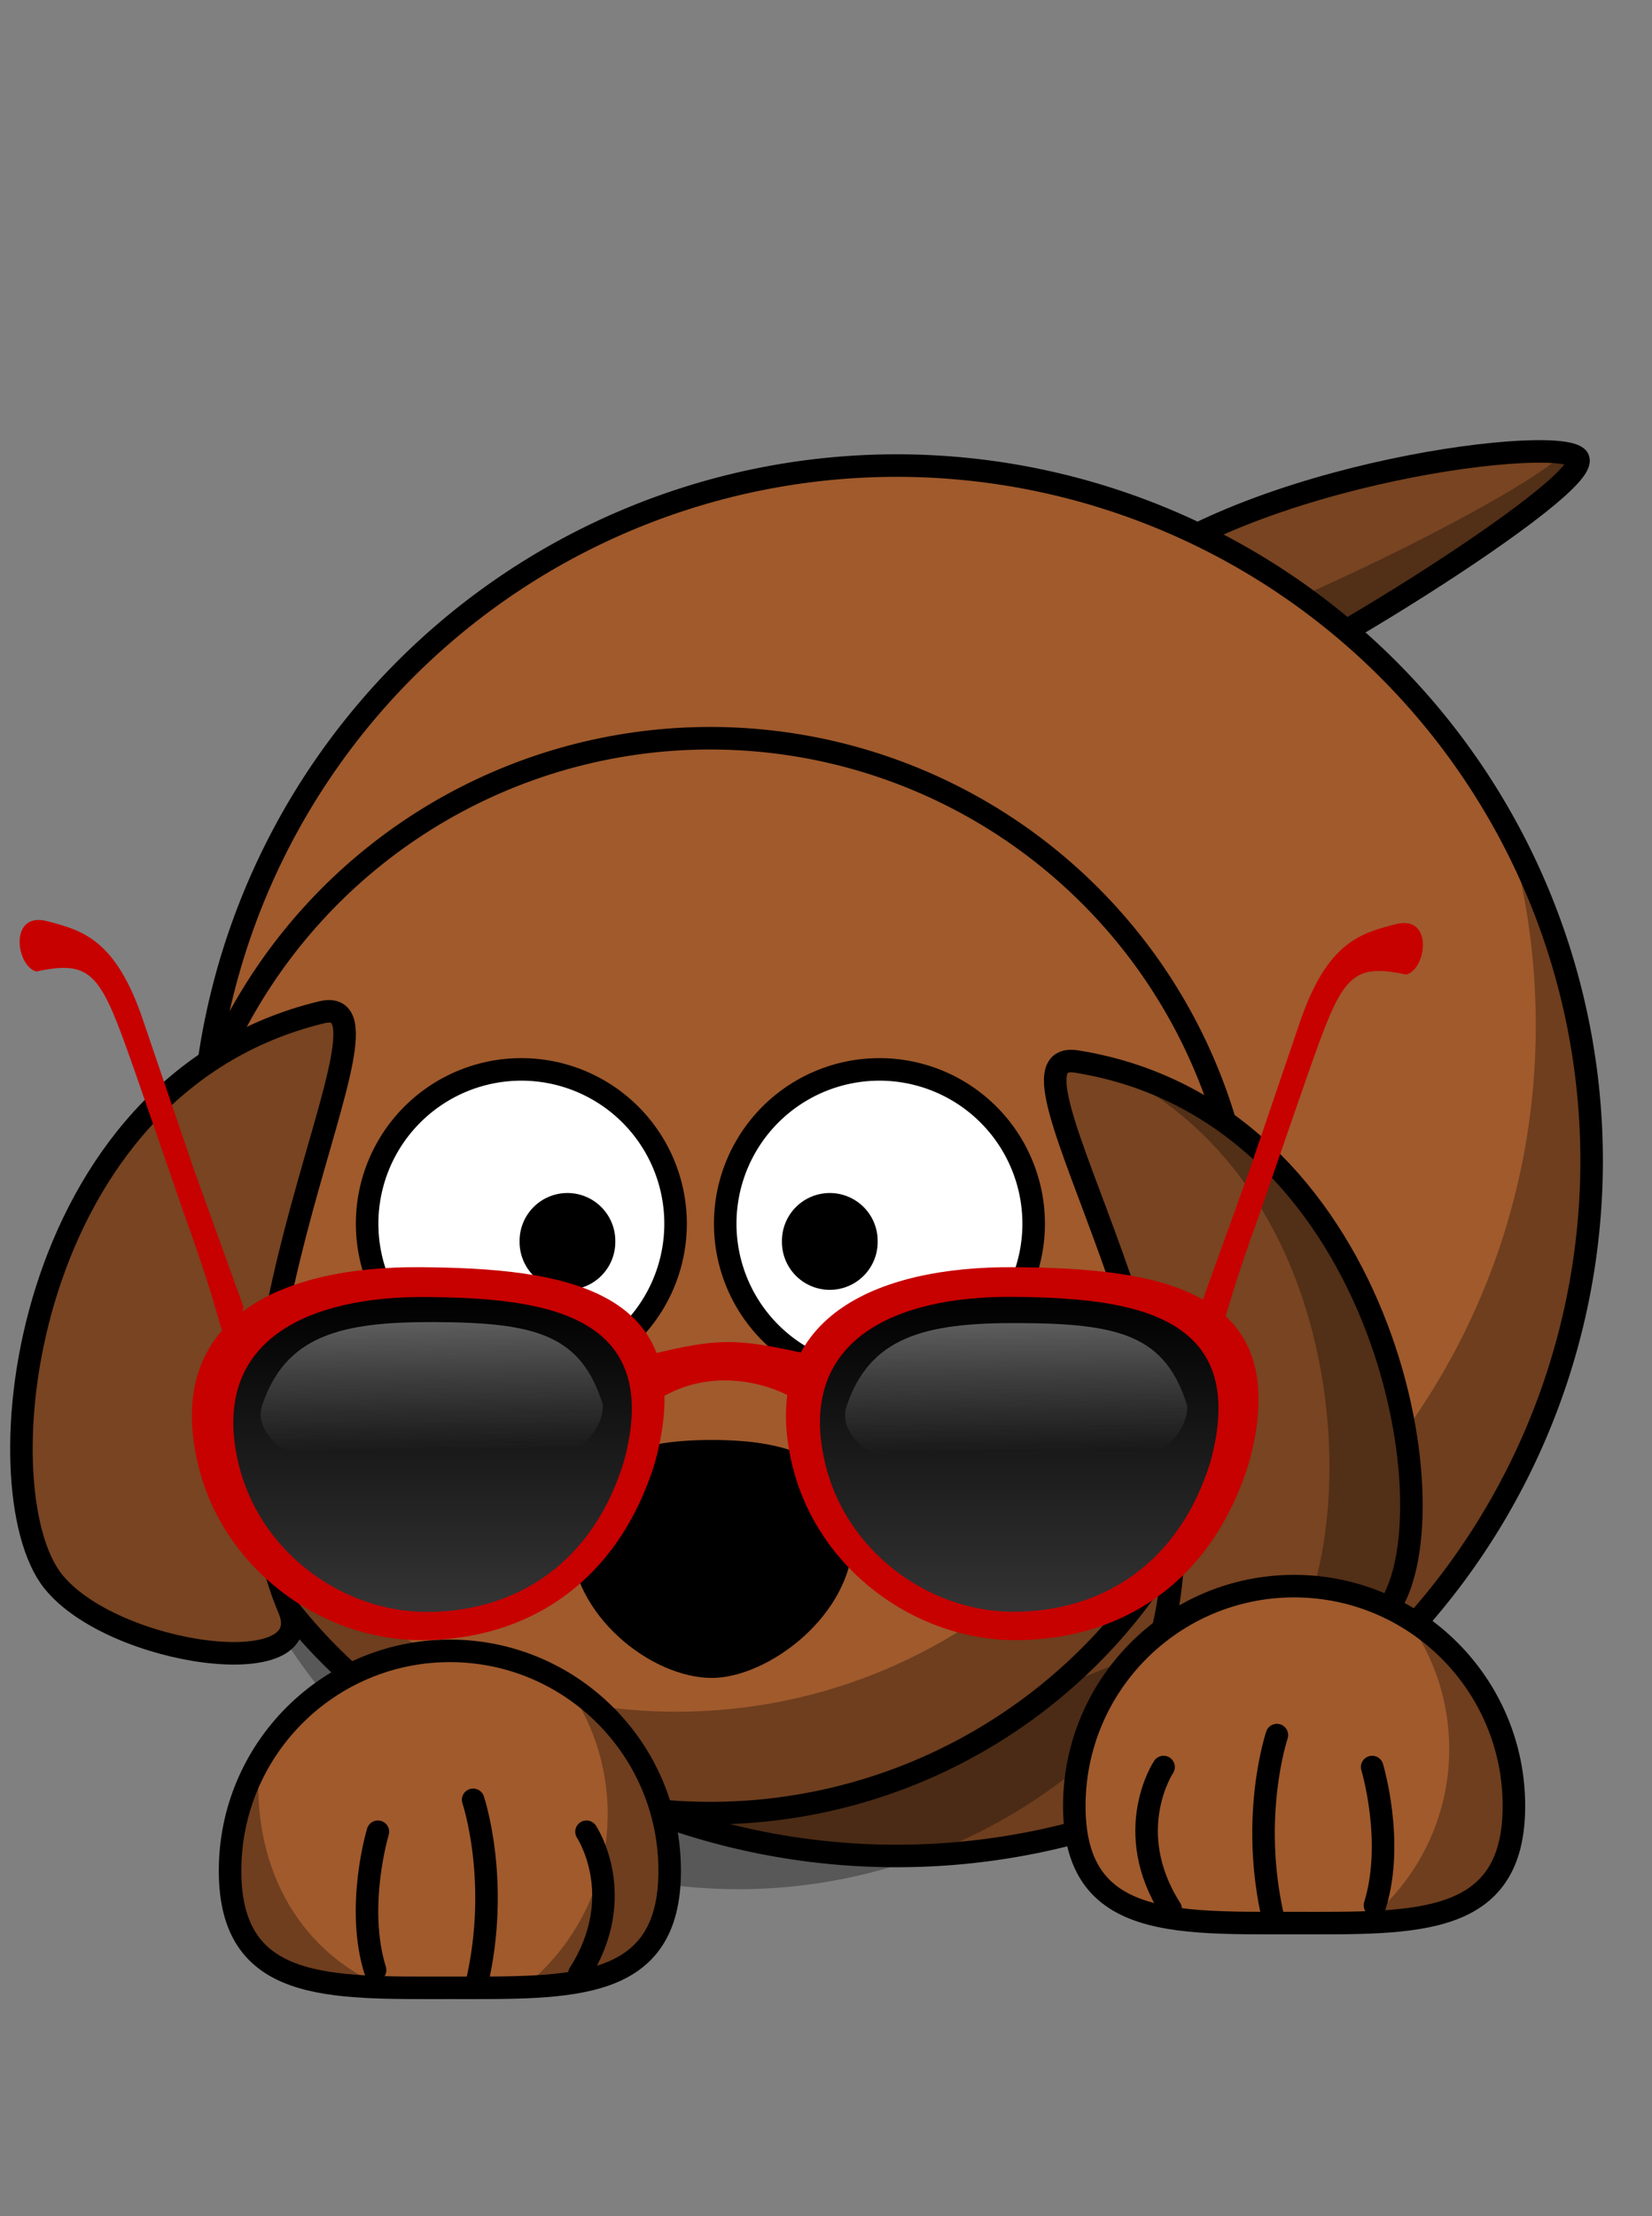 <?xml version="1.0" encoding="UTF-8" standalone="no"?>
<svg
   xmlns:dc="http://purl.org/dc/elements/1.1/"
   xmlns:cc="http://creativecommons.org/ns#"
   xmlns:rdf="http://www.w3.org/1999/02/22-rdf-syntax-ns#"
   xmlns:svg="http://www.w3.org/2000/svg"
   xmlns="http://www.w3.org/2000/svg"
   xmlns:xlink="http://www.w3.org/1999/xlink"
   xmlns:sodipodi="http://sodipodi.sourceforge.net/DTD/sodipodi-0.dtd"
   xmlns:inkscape="http://www.inkscape.org/namespaces/inkscape"
   id="svg2"
   height="393.308"
   width="293.332"
   version="1.0"
   sodipodi:docname="dog_glasses_2.svg"
   inkscape:version="0.92.2 (5c3e80d, 2017-08-06)">
  <rect width="100%" height="100%" fill="#808080" stroke="none"/>
  <sodipodi:namedview
     pagecolor="#ffffff"
     bordercolor="#666666"
     borderopacity="1"
     objecttolerance="10"
     gridtolerance="10"
     guidetolerance="10"
     inkscape:pageopacity="0"
     inkscape:pageshadow="2"
     inkscape:window-width="1920"
     inkscape:window-height="1016"
     id="namedview2020"
     showgrid="false"
     inkscape:zoom="1.6971655"
     inkscape:cx="137.1181"
     inkscape:cy="157.82631"
     inkscape:window-x="0"
     inkscape:window-y="27"
     inkscape:window-maximized="1"
     inkscape:current-layer="svg2" />
  <defs
     id="defs4">
    <linearGradient
       inkscape:collect="always"
       xlink:href="#linearGradient3290"
       id="linearGradient3298"
       x1="22.707"
       y1="171.167"
       x2="22.707"
       y2="344.033"
       gradientUnits="userSpaceOnUse"
       gradientTransform="matrix(0.415,0,0,0.362,77.604,73.123)" />
    <linearGradient
       id="linearGradient3290">
      <stop
         style="stop-color:#000000;stop-opacity:1;"
         offset="0"
         id="stop3292" />
      <stop
         style="stop-color:#3b3b3b;stop-opacity:1;"
         offset="1"
         id="stop3294" />
    </linearGradient>
    <linearGradient
       inkscape:collect="always"
       xlink:href="#linearGradient3290"
       id="linearGradient3296"
       x1="273.881"
       y1="171.167"
       x2="273.881"
       y2="346.814"
       gradientUnits="userSpaceOnUse"
       gradientTransform="matrix(0.415,0,0,0.362,77.604,73.123)" />
    <linearGradient
       inkscape:collect="always"
       xlink:href="#linearGradient3302"
       id="linearGradient3311"
       gradientUnits="userSpaceOnUse"
       x1="457.407"
       y1="13.463"
       x2="459.566"
       y2="80.934"
       gradientTransform="matrix(1.802,0,0,0.724,-741.329,103.706)" />
    <linearGradient
       inkscape:collect="always"
       id="linearGradient3302">
      <stop
         style="stop-color:#c4c4c4;stop-opacity:1;"
         offset="0"
         id="stop3304" />
      <stop
         style="stop-color:#c4c4c4;stop-opacity:0;"
         offset="1"
         id="stop3306" />
    </linearGradient>
    <linearGradient
       inkscape:collect="always"
       xlink:href="#linearGradient3302"
       id="linearGradient3315"
       gradientUnits="userSpaceOnUse"
       gradientTransform="matrix(1.802,0,0,0.724,-637.569,103.881)"
       x1="457.407"
       y1="13.463"
       x2="459.566"
       y2="80.934" />
  </defs>
  <g
     transform="rotate(42.32,110.67,116.355)"
     id="g994">
    <path
       style="fill:#784421;fill-opacity:1;fill-rule:evenodd;stroke:#000000;stroke-width:4;stroke-linecap:butt;stroke-linejoin:round;stroke-miterlimit:4;stroke-dasharray:none;stroke-opacity:1"
       id="path3205"
       d="m 166.652,51.82 c 1.5,-30.5 39,-75 45.5,-75.5 6.5,-0.5 -14,70.5 -19.5,75.5 -5.5,5 -25.5,1.5 -26,0 z" />
    <path
       style="fill:#000000;fill-opacity:0.314;fill-rule:evenodd;stroke:none;stroke-width:4;stroke-linecap:butt;stroke-linejoin:round;stroke-miterlimit:4;stroke-dasharray:none;stroke-opacity:1"
       id="path3257"
       d="m 212.155,-23.682 c -0.516,0.04 -1.252,0.373 -2.125,0.938 -0.954,13.17 -22.907,66.265 -28.156,70.125 -2.962,2.178 -9.248,1.941 -14.875,0.938 -0.154,1.18 -0.287,2.356 -0.344,3.5 0.5,1.5 20.5,5 26,0 5.5,-5 26,-76 19.5,-75.5 z" />
  </g>
  <g
     transform="translate(12.841,16.22)"
     id="g998">
    <path
       style="opacity:1;fill:#a05a2c;fill-opacity:1;fill-rule:nonzero;stroke:#000000;stroke-width:4;stroke-linecap:round;stroke-linejoin:round;stroke-miterlimit:4;stroke-dasharray:none;stroke-opacity:1"
       id="path2383"
       d="m 269.77,189.797 a 123.386,123.386 0 1 1 -246.772,0 123.386,123.386 0 1 1 246.772,0 z" />
    <path
       style="opacity:1;fill:#000000;fill-opacity:0.314;fill-rule:nonzero;stroke:none;stroke-width:4;stroke-linecap:round;stroke-linejoin:round;stroke-miterlimit:4;stroke-dasharray:none;stroke-opacity:1"
       id="path3339"
       d="m 254.952,131.173 c 3.202,10.975 4.906,22.589 4.906,34.594 10e-6,68.109 -55.266,123.375 -123.375,123.375 -46.825,0 -87.598,-26.132 -108.5,-64.594 15.023,51.2 62.367,88.625 118.406,88.625 68.109,0 123.375,-55.266 123.375,-123.375 0,-21.21 -5.373,-41.186 -14.812,-58.625 z" />
  </g>
  <g
     transform="translate(-416.321,115.57)"
     id="g1012">
    <path
       style="opacity:1;fill:#000000;fill-opacity:0.314;fill-rule:nonzero;stroke:none;stroke-width:4;stroke-linecap:round;stroke-linejoin:round;stroke-miterlimit:4;stroke-dasharray:none;stroke-opacity:1"
       id="path3276"
       d="m 642.816,124.339 a 95.386,95.386 0 1 1 -190.772,0 95.386,95.386 0 1 1 190.772,0 z" />
    <path
       style="opacity:1;fill:#a05a2c;fill-opacity:1;fill-rule:nonzero;stroke:#000000;stroke-width:4;stroke-linecap:round;stroke-linejoin:round;stroke-miterlimit:4;stroke-dasharray:none;stroke-opacity:1"
       id="path2418"
       d="m 637.816,110.839 a 95.386,95.386 0 1 1 -190.772,0 95.386,95.386 0 1 1 190.772,0 z" />
    <path
       style="opacity:1;fill:#000000;fill-opacity:0.314;fill-rule:nonzero;stroke:none;stroke-width:4;stroke-linecap:round;stroke-linejoin:round;stroke-miterlimit:4;stroke-dasharray:none;stroke-opacity:1"
       id="path3251"
       d="m 629.483,71.792 c 1.526,6.769 2.344,13.803 2.344,21.031 0,52.653 -42.753,95.406 -95.406,95.406 -38.776,0 -72.153,-23.191 -87.062,-56.438 9.555,42.587 47.605,74.438 93.062,74.438 52.653,0 95.406,-42.753 95.406,-95.406 0,-13.912 -2.983,-27.11 -8.344,-39.031 z" />
    <path
       style="fill:#000000;fill-opacity:1;fill-rule:nonzero;stroke:none;stroke-width:4;stroke-linecap:round;stroke-linejoin:round;stroke-miterlimit:4;stroke-opacity:1"
       id="path2397"
       d="m 567.779,157.275 c 0,13.776 -15.086,24.956 -25.067,24.956 -10.752,0 -25.067,-11.18 -25.067,-24.956 0,-13.776 11.23,-17.277 25.067,-17.277 13.837,0 25.067,3.501 25.067,17.277 z" />
  </g>
  <path
     d="M 57.099,179.668 C 3.587,192.621 -3.62,264.355 9.437,280.664 20.052,293.924 57.004,298.951 51.302,285.507 32.8,241.879 73.792,175.627 57.099,179.668 Z"
     id="path3201"
     style="fill:#784421;fill-opacity:1;fill-rule:evenodd;stroke:#000000;stroke-width:4;stroke-linecap:butt;stroke-linejoin:round;stroke-miterlimit:4;stroke-dasharray:none;stroke-opacity:1" />
  <g
     transform="translate(-111.515,22.303)"
     id="g986">
    <path
       style="fill:#a05a2c;fill-opacity:1;fill-rule:nonzero;stroke:#000000;stroke-width:4;stroke-linecap:round;stroke-linejoin:round;stroke-miterlimit:4;stroke-opacity:1"
       id="path3235"
       d="m 230.425,309.725 c 0,21.545 -17.486,20.774 -39.03,20.774 -21.545,0 -39.03,0.771 -39.03,-20.774 0,-21.545 17.486,-39.03 39.03,-39.03 21.545,0 39.03,17.486 39.03,39.03 z" />
    <path
       style="fill:#000000;fill-opacity:0.314;fill-rule:nonzero;stroke:none;stroke-width:4;stroke-linecap:round;stroke-linejoin:round;stroke-miterlimit:4;stroke-opacity:1"
       id="path3327"
       d="m 211.89,276.517 c 4.723,6.48 7.531,14.467 7.531,23.094 1e-5,12.466 -5.835,23.559 -14.906,30.75 15.081,-0.573 25.906,-3.694 25.906,-20.625 0,-14.032 -7.407,-26.34 -18.531,-33.219 z" />
    <g
       id="g2410"
       transform="translate(-179.226,-301.343)">
      <path
         style="fill:none;fill-opacity:0.75;fill-rule:evenodd;stroke:#000000;stroke-width:4;stroke-linecap:round;stroke-linejoin:miter;stroke-miterlimit:4;stroke-dasharray:none;stroke-opacity:1"
         id="path2412"
         d="m 357.342,628.694 c -3.503,-11.331 0.5,-24.551 0.5,-24.551" />
      <path
         style="fill:none;fill-opacity:0.75;fill-rule:evenodd;stroke:#000000;stroke-width:4;stroke-linecap:round;stroke-linejoin:miter;stroke-miterlimit:4;stroke-dasharray:none;stroke-opacity:1"
         id="path2414"
         d="m 375.367,631.212 c 4.293,-18.256 -0.613,-32.735 -0.613,-32.735" />
      <path
         style="fill:none;fill-opacity:0.75;fill-rule:evenodd;stroke:#000000;stroke-width:4;stroke-linecap:round;stroke-linejoin:miter;stroke-miterlimit:4;stroke-dasharray:none;stroke-opacity:1"
         id="path2416"
         d="m 393.621,629.324 c 8.813,-13.849 1.259,-25.181 1.259,-25.181" />
    </g>
    <path
       style="fill:#000000;fill-opacity:0.314;fill-rule:nonzero;stroke:none;stroke-width:4;stroke-linecap:round;stroke-linejoin:round;stroke-miterlimit:4;stroke-opacity:1"
       id="path3349"
       d="m 157.577,290.236 c -3.313,5.735 -5.219,12.406 -5.219,19.5 0,17.505 11.553,20.263 27.438,20.688 -15.78,-6.578 -23.805,-22.208 -22.219,-40.188 z" />
  </g>
  <g
     transform="rotate(13.142,-233.154,38.584)"
     id="g990">
    <path
       style="fill:#784421;fill-opacity:1;fill-rule:evenodd;stroke:#000000;stroke-width:4;stroke-linecap:butt;stroke-linejoin:round;stroke-miterlimit:4;stroke-dasharray:none;stroke-opacity:1"
       id="path3203"
       d="m 214.123,88.003 c 54.92,-3.874 83.529,62.302 76.029,81.802 -6.097,15.853 -39.788,31.843 -38.429,17.303 4.41,-47.184 -54.734,-97.896 -37.601,-99.105 z" />
    <path
       style="fill:#000000;fill-opacity:0.314;fill-rule:evenodd;stroke:none;stroke-width:4;stroke-linecap:butt;stroke-linejoin:round;stroke-miterlimit:4;stroke-dasharray:none;stroke-opacity:1"
       id="path3262"
       d="m 219.188,87.844 c 50.899,10.295 64.66,77.406 53.75,94.531 -2.418,3.796 -6.755,7.189 -11.719,9.906 10.085,-2.331 25.067,-12.407 28.938,-22.469 7.266,-18.891 -19.367,-81.591 -70.969,-81.969 z" />
  </g>
  <g
     transform="translate(128.411,10.814)"
     id="g977">
    <path
       style="fill:#a05a2c;fill-opacity:1;fill-rule:nonzero;stroke:#000000;stroke-width:4;stroke-linecap:round;stroke-linejoin:round;stroke-miterlimit:4;stroke-opacity:1"
       id="path3238"
       d="m 140.403,309.725 c 0,21.545 -17.486,20.774 -39.03,20.774 -11.98,0 -22.705,0.238 -29.866,-3.254 -5.718,-2.788 -9.164,-7.955 -9.164,-17.52 0,-21.545 17.486,-39.03 39.03,-39.03 21.545,0 39.03,17.486 39.03,39.03 z" />
    <g
       id="g3263"
       transform="matrix(-1,0,0,1,473.073,-301.343)">
      <path
         style="fill:none;fill-opacity:0.75;fill-rule:evenodd;stroke:#000000;stroke-width:4;stroke-linecap:round;stroke-linejoin:miter;stroke-miterlimit:4;stroke-dasharray:none;stroke-opacity:1"
         id="path3265"
         d="m 357.342,628.694 c -3.503,-11.331 0.5,-24.551 0.5,-24.551" />
      <path
         style="fill:none;fill-opacity:0.75;fill-rule:evenodd;stroke:#000000;stroke-width:4;stroke-linecap:round;stroke-linejoin:miter;stroke-miterlimit:4;stroke-dasharray:none;stroke-opacity:1"
         id="path3267"
         d="m 375.367,631.212 c 4.293,-18.256 -0.613,-32.735 -0.613,-32.735" />
      <path
         style="fill:none;fill-opacity:0.75;fill-rule:evenodd;stroke:#000000;stroke-width:4;stroke-linecap:round;stroke-linejoin:miter;stroke-miterlimit:4;stroke-dasharray:none;stroke-opacity:1"
         id="path3269"
         d="m 393.621,629.324 c 8.813,-13.849 1.259,-25.181 1.259,-25.181" />
    </g>
    <path
       style="fill:#000000;fill-opacity:0.314;fill-rule:nonzero;stroke:none;stroke-width:4;stroke-linecap:round;stroke-linejoin:round;stroke-miterlimit:4;stroke-opacity:1"
       id="path3332"
       d="m 121.39,276.517 c 4.723,6.48 7.531,14.467 7.531,23.094 1e-5,12.466 -5.835,23.559 -14.906,30.75 15.081,-0.573 25.906,-3.694 25.906,-20.625 0,-14.032 -7.407,-26.34 -18.531,-33.219 z" />
  </g>
  <g
     transform="translate(12.841,-6.083)"
     id="g959">
    <path
       style="fill:#e3dbdb;fill-opacity:1;fill-rule:evenodd;stroke:#000000;stroke-width:4;stroke-linecap:butt;stroke-linejoin:round;stroke-miterlimit:4;stroke-dasharray:none;stroke-opacity:1"
       id="path3288"
       d="m 400.297,304.73 72.767,-15.76 c 0,0 12.424,19.953 26.82,8.584 14.396,-11.369 -5.741,-22.662 -5.741,-22.662 0,0 20.217,-11.035 0.344,-20.938 -19.873,-9.903 -26.505,15.827 -26.505,15.827 l -70.516,12.454 c 0,0 -18.342,-24.588 -31.815,-8.356 -13.473,16.232 5.011,26.399 5.011,26.399 0,0 -14.827,12.89 4.088,21.536 18.915,8.645 24.553,-14.737 25.547,-17.084 z" />
    <path
       style="fill:#000000;fill-opacity:0.314;fill-rule:evenodd;stroke:none;stroke-width:4;stroke-linecap:butt;stroke-linejoin:round;stroke-miterlimit:4;stroke-dasharray:none;stroke-opacity:1"
       id="path3300"
       d="m 386.863,272.132 c 1.978,1.885 3.837,3.817 5.646,5.449 0.236,-0.042 0.47,-0.092 0.706,-0.134 -1.74,-1.74 -3.899,-3.67 -6.353,-5.315 z m 108.93,-17.495 c 0.333,0.461 0.636,0.957 0.911,1.449 2.015,6.02 -6.394,10.954 -9.508,14.303 1.127,2.21 3.893,3.675 6.117,5.582 1.914,-1.105 19.07,-12.177 2.479,-21.335 z m -134.025,35.935 c 0.909,2.229 2.307,4.124 3.739,5.62 1.901,-2.258 -1.572,-3.803 -3.739,-5.62 z m 134.14,-14.55 c 0.442,0.513 0.821,1.087 1.117,1.696 6.034,7.708 -3.976,17.179 -11.876,16.695 -7.756,-0.169 -10.841,-7.664 -15.723,-12.379 -24.259,5.251 -50.254,10.832 -74.513,16.083 -2.477,4.051 -3.344,9.331 -6.649,13.063 -4.95,7.839 -15.93,7.029 -22.552,1.672 -0.132,-0.071 -0.239,-0.173 -0.365,-0.249 0.677,3.127 3.249,6.4 9.415,9.218 18.914,8.645 24.548,-14.746 25.542,-17.094 l 74.513,-16.083 c -10e-6,1e-5 10.689,20.285 25.085,8.916 11.697,-9.238 0.581,-18.419 -3.993,-21.539 z" />
  </g>
  <g
     transform="translate(-427.811,-148.686)"
     id="g1018">
    <path
       style="fill:#ffffff;fill-opacity:1;fill-rule:nonzero;stroke:#000000;stroke-width:4;stroke-linecap:round;stroke-linejoin:round;stroke-miterlimit:4;stroke-dasharray:none;stroke-opacity:1"
       id="path2387"
       d="m 547.767,365.87 a 27.384,27.384 0 1 1 -54.768,0 27.384,27.384 0 1 1 54.768,0 z" />
    <path
       style="fill:#ffffff;fill-opacity:1;fill-rule:nonzero;stroke:#000000;stroke-width:4;stroke-linecap:round;stroke-linejoin:round;stroke-miterlimit:4;stroke-dasharray:none;stroke-opacity:1"
       id="path2391"
       d="m 611.349,365.87 a 27.384,27.384 0 1 1 -54.768,0 27.384,27.384 0 1 1 54.768,0 z" />
    <path
       style="fill:#000000;fill-opacity:1;fill-rule:nonzero;stroke:none;stroke-width:4;stroke-linecap:round;stroke-linejoin:round;stroke-miterlimit:4;stroke-dasharray:none;stroke-opacity:1"
       id="path2393"
       d="m 537.065,369.018 a 8.499,8.499 0 1 1 -16.997,0 8.499,8.499 0 1 1 16.997,0 z" />
    <path
       style="fill:#000000;fill-opacity:1;fill-rule:nonzero;stroke:none;stroke-width:4;stroke-linecap:round;stroke-linejoin:round;stroke-miterlimit:4;stroke-dasharray:none;stroke-opacity:1"
       id="path2395"
       d="m 583.65,369.018 a 8.499,8.499 0 1 1 -16.997,0 8.499,8.499 0 1 1 16.997,0 z" />
  </g>
  <g
     transform="translate(-10.214,95.074)"
     id="g1770">
    <g
       style="fill:#c70000;fill-opacity:1"
       id="g3165"
       transform="matrix(0.415,0,0,0.362,77.308,73.123)">
      <path
         style="fill:#c70000;fill-opacity:1;stroke:none;stroke-width:4;stroke-miterlimit:4;stroke-opacity:1"
         d="m 118.571,252.362 c -15.714,58.549 -54.303,87.143 -100,87.143 -42.858,0 -85.291,-34.961 -95.714,-87.143 -14.071,-70.444 35.277,-96.328 95.714,-95.714 59.263,0.602 120.605,9.315 100,95.714 z"
         id="path2383-3"
         sodipodi:nodetypes="csssc"
         inkscape:connector-curvature="0" />
      <path
         style="fill:#c70000;fill-opacity:1;stroke:none;stroke-width:4;stroke-miterlimit:4;stroke-opacity:1"
         d="m 116.429,199.505 c 29.021,-8.165 37.065,-7.981 65.682,-0.714 l 0.746,25.714 c -17.941,-14.534 -46.218,-18.294 -66.429,0 z"
         id="rect2385"
         sodipodi:nodetypes="ccccc"
         inkscape:connector-curvature="0" />
      <path
         style="fill:#c70000;fill-opacity:1;stroke:none;stroke-width:4;stroke-miterlimit:4;stroke-opacity:1"
         d="m 372.745,252.362 c -15.714,58.549 -54.303,87.143 -100,87.143 -42.858,0 -85.291,-34.961 -95.714,-87.143 -14.071,-70.444 35.277,-96.328 95.714,-95.714 59.263,0.602 120.605,9.315 100,95.714 z"
         id="path2389"
         sodipodi:nodetypes="csssc"
         inkscape:connector-curvature="0" />
    </g>
    <path
       sodipodi:nodetypes="csssc"
       id="path2391-6"
       d="m 120.978,164.379 c -5.499,17.895 -19.003,26.634 -34.995,26.634 -14.998,0 -29.848,-10.686 -33.495,-26.634 -4.924,-21.53 12.345,-29.441 33.495,-29.254 20.739,0.184 42.206,2.847 34.995,29.254 z"
       style="fill:url(#linearGradient3298);fill-opacity:1;stroke:none;stroke-width:1.55;stroke-miterlimit:4;stroke-opacity:1"
       inkscape:connector-curvature="0" />
    <path
       sodipodi:nodetypes="csssc"
       id="path3163"
       d="m 225.147,164.352 c -5.499,17.895 -19.003,26.634 -34.995,26.634 -14.998,0 -29.848,-10.686 -33.495,-26.634 -4.924,-21.53 12.345,-29.441 33.495,-29.254 20.739,0.184 42.206,2.847 34.995,29.254 z"
       style="fill:url(#linearGradient3296);fill-opacity:1;stroke:none;stroke-width:1.55;stroke-miterlimit:4;stroke-opacity:1"
       inkscape:connector-curvature="0" />
    <path
       sodipodi:nodetypes="ccccccccc"
       id="rect3187"
       d="m 223.106,137.48 8.792,-24.329 9.057,-26.592 c 4.918,-14.636 11.019,-16.008 17.175,-17.63 6.672,-1.611 5.378,8.061 1.767,8.969 -10.143,-2.202 -11.465,0.668 -17.371,17.425 -2.994,8.582 -5.859,16.94 -8.789,25.41 -5.185,14.298 -5.624,17.374 -8.202,25.508 z"
       style="fill:#c70000;fill-opacity:1;stroke:none;stroke-width:1.08;stroke-miterlimit:4;stroke-opacity:1"
       inkscape:connector-curvature="0" />
    <path
       inkscape:connector-curvature="0"
       sodipodi:nodetypes="csssc"
       id="path3300-7"
       d="m 117.279,154.317 c 0,8.141 -13.552,14.747 -30.251,14.747 -16.698,0 -32.862,-6.985 -30.251,-14.747 4.13,-12.28 13.822,-14.789 30.251,-14.747 18.34,0.047 26.396,2.208 30.251,14.747 z"
       style="fill:url(#linearGradient3311);fill-opacity:1;stroke:none;stroke-width:1.712;stroke-miterlimit:4;stroke-opacity:1" />
    <path
       inkscape:connector-curvature="0"
       sodipodi:nodetypes="csssc"
       id="path3313"
       d="m 221.039,154.492 c 0,8.141 -13.552,14.747 -30.251,14.747 -16.698,0 -32.862,-6.985 -30.251,-14.747 4.13,-12.28 13.822,-14.789 30.251,-14.747 18.34,0.047 26.396,2.208 30.251,14.747 z"
       style="fill:url(#linearGradient3315);fill-opacity:1;stroke:none;stroke-width:1.712;stroke-miterlimit:4;stroke-opacity:1" />
    <path
       sodipodi:nodetypes="ccccccccc"
       id="rect3187-5"
       d="m 53.469,136.933 -8.792,-24.329 -9.057,-26.592 c -4.918,-14.636 -11.019,-16.008 -17.175,-17.63 -6.672,-1.611 -5.378,8.061 -1.767,8.969 10.143,-2.202 11.465,0.668 17.371,17.425 2.994,8.582 5.859,16.94 8.789,25.41 5.185,14.298 5.624,17.374 8.202,25.508 z"
       style="fill:#c70000;fill-opacity:1;stroke:none;stroke-width:1.08;stroke-miterlimit:4;stroke-opacity:1"
       inkscape:connector-curvature="0" />
  </g>
</svg>
